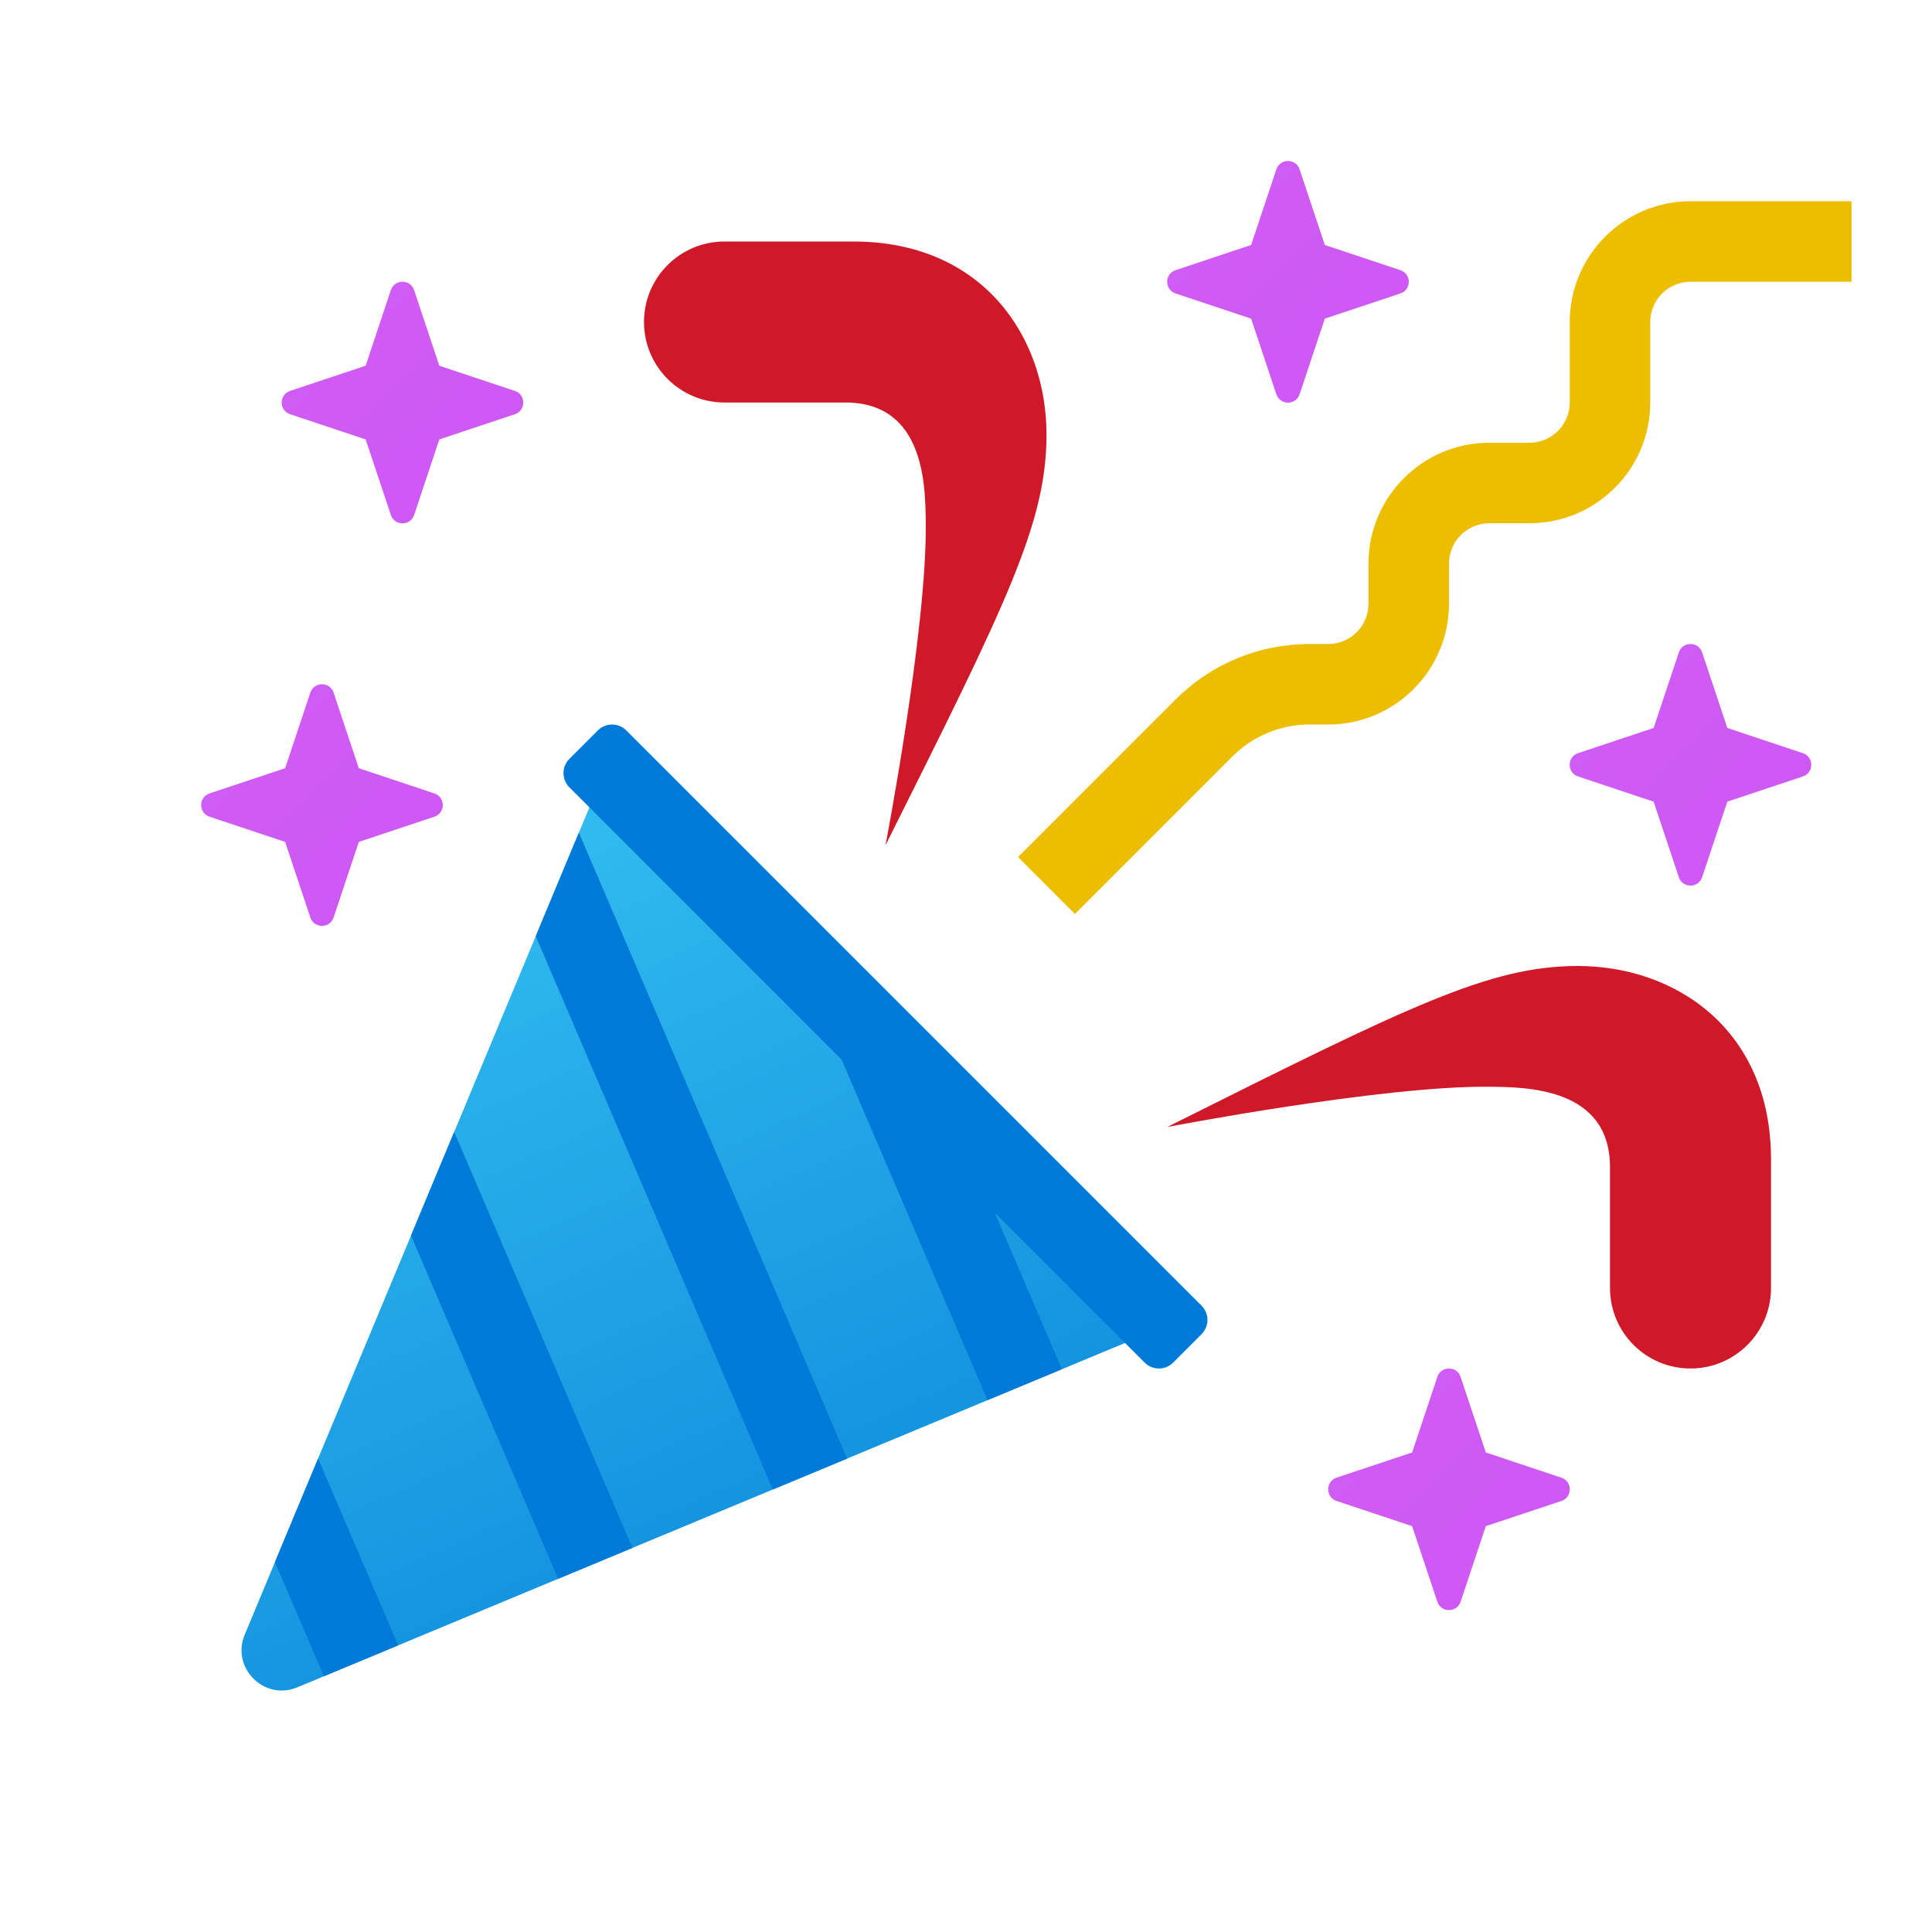 <svg xmlns="http://www.w3.org/2000/svg" viewBox="0 0 48 48" width="300px" height="300px"><linearGradient id="GTfajJ~_QeErPfovRURv~a" x1="10.17" x2="20.571" y1="20.674" y2="43.666" gradientUnits="userSpaceOnUse"><stop offset="0" stop-color="#33bef0"/><stop offset="1" stop-color="#0a85d9"/></linearGradient><path fill="url(#GTfajJ~_QeErPfovRURv~a)" d="M15.146,18.853L6.08,40.613c-0.343,0.824,0.483,1.651,1.307,1.308l21.759-9.053L15.146,18.853	z"/><path fill="#cf1928" d="M39.2,24C37,24,35,25,29,28c0,0,5.352-1.03,8-1c0.877,0.01,3,0,3,2v3c0,1.105,0.895,2,2,2h0	c1.105,0,2-0.895,2-2v-3.2C44,25.6,41.651,24,39.2,24z"/><path fill="#cf1928" d="M21.2,6H18c-1.105,0-2,0.895-2,2v0c0,1.105,0.895,2,2,2h3c2,0,1.99,2.123,2,3c0.03,2.648-1,8-1,8	c3-6,4-8,4-10.2C26,8.349,24.4,6,21.2,6z"/><path fill="#edbe00" d="M26.707,22.707l-1.414-1.414l3.909-3.91C30.094,16.491,31.28,16,32.542,16H33c0.552,0,1-0.449,1-1v-1	c0-1.654,1.346-3,3-3h1c0.552,0,1-0.449,1-1V8c0-1.654,1.346-3,3-3h4v2h-4c-0.552,0-1,0.449-1,1v2c0,1.654-1.346,3-3,3h-1	c-0.552,0-1,0.449-1,1v1c0,1.654-1.346,3-3,3h-0.458c-0.728,0-1.411,0.283-1.926,0.797L26.707,22.707z"/><linearGradient id="GTfajJ~_QeErPfovRURv~b" x1="30.74" x2="54.511" y1="31.74" y2="55.511" gradientUnits="userSpaceOnUse"><stop offset="0" stop-color="#d160f6"/><stop offset="1" stop-color="#c545ed"/></linearGradient><path fill="url(#GTfajJ~_QeErPfovRURv~b)" d="M36.289,34.209l0.626,1.877l1.877,0.626c0.278,0.093,0.278,0.486,0,0.579l-1.877,0.626	l-0.626,1.877c-0.093,0.278-0.486,0.278-0.579,0l-0.626-1.877l-1.877-0.626c-0.278-0.093-0.278-0.486,0-0.579l1.877-0.626	l0.626-1.877C35.803,33.93,36.197,33.93,36.289,34.209z"/><linearGradient id="GTfajJ~_QeErPfovRURv~c" x1="36.74" x2="60.511" y1="13.74" y2="37.511" gradientUnits="userSpaceOnUse"><stop offset="0" stop-color="#d160f6"/><stop offset="1" stop-color="#c545ed"/></linearGradient><path fill="url(#GTfajJ~_QeErPfovRURv~c)" d="M42.289,16.209l0.626,1.877l1.877,0.626c0.278,0.093,0.278,0.486,0,0.579l-1.877,0.626	l-0.626,1.877c-0.093,0.278-0.486,0.278-0.579,0l-0.626-1.877l-1.877-0.626c-0.278-0.093-0.278-0.486,0-0.579l1.877-0.626	l0.626-1.877C41.803,15.93,42.197,15.93,42.289,16.209z"/><linearGradient id="GTfajJ~_QeErPfovRURv~d" x1="26.74" x2="50.511" y1="1.74" y2="25.511" gradientUnits="userSpaceOnUse"><stop offset="0" stop-color="#d160f6"/><stop offset="1" stop-color="#c545ed"/></linearGradient><path fill="url(#GTfajJ~_QeErPfovRURv~d)" d="M32.289,4.209l0.626,1.877l1.877,0.626c0.278,0.093,0.278,0.486,0,0.579l-1.877,0.626	l-0.626,1.877c-0.093,0.278-0.486,0.278-0.579,0l-0.626-1.877l-1.877-0.626c-0.278-0.093-0.278-0.486,0-0.579l1.877-0.626	l0.626-1.877C31.803,3.93,32.197,3.93,32.289,4.209z"/><linearGradient id="GTfajJ~_QeErPfovRURv~e" x1="4.74" x2="28.511" y1="4.74" y2="28.511" gradientUnits="userSpaceOnUse"><stop offset="0" stop-color="#d160f6"/><stop offset="1" stop-color="#c545ed"/></linearGradient><path fill="url(#GTfajJ~_QeErPfovRURv~e)" d="M10.289,7.209l0.626,1.877l1.877,0.626c0.278,0.093,0.278,0.486,0,0.579l-1.877,0.626	l-0.626,1.877c-0.093,0.278-0.486,0.278-0.579,0l-0.626-1.877l-1.877-0.626c-0.278-0.093-0.278-0.486,0-0.579l1.877-0.626	l0.626-1.877C9.803,6.93,10.197,6.93,10.289,7.209z"/><linearGradient id="GTfajJ~_QeErPfovRURv~f" x1="2.74" x2="26.511" y1="14.74" y2="38.511" gradientUnits="userSpaceOnUse"><stop offset="0" stop-color="#d160f6"/><stop offset="1" stop-color="#c545ed"/></linearGradient><path fill="url(#GTfajJ~_QeErPfovRURv~f)" d="M8.289,17.209l0.626,1.877l1.877,0.626c0.278,0.093,0.278,0.486,0,0.579l-1.877,0.626	l-0.626,1.877c-0.093,0.278-0.486,0.278-0.579,0l-0.626-1.877l-1.877-0.626c-0.278-0.093-0.278-0.486,0-0.579l1.877-0.626	l0.626-1.877C7.803,16.93,8.197,16.93,8.289,17.209z"/><polygon fill="#007ad9" points="24.535,34.786 26.381,34.018 23.44,27.155 19.63,23.341"/><polygon fill="#007ad9" points="8.046,41.646 9.893,40.878 7.903,36.236 6.831,38.81"/><polygon fill="#007ad9" points="11.284,28.123 10.211,30.697 13.866,39.225 15.712,38.457"/><polygon fill="#007ad9" points="14.382,20.686 13.31,23.26 19.2,37.006 21.047,36.238"/><path fill="#007ad9" d="M28.439,33.854L14.146,19.561c-0.195-0.195-0.195-0.512,0-0.707l0.707-0.707	c0.195-0.195,0.512-0.195,0.707,0l14.293,14.293c0.195,0.195,0.195,0.512,0,0.707l-0.707,0.707	C28.951,34.049,28.635,34.049,28.439,33.854z"/></svg>